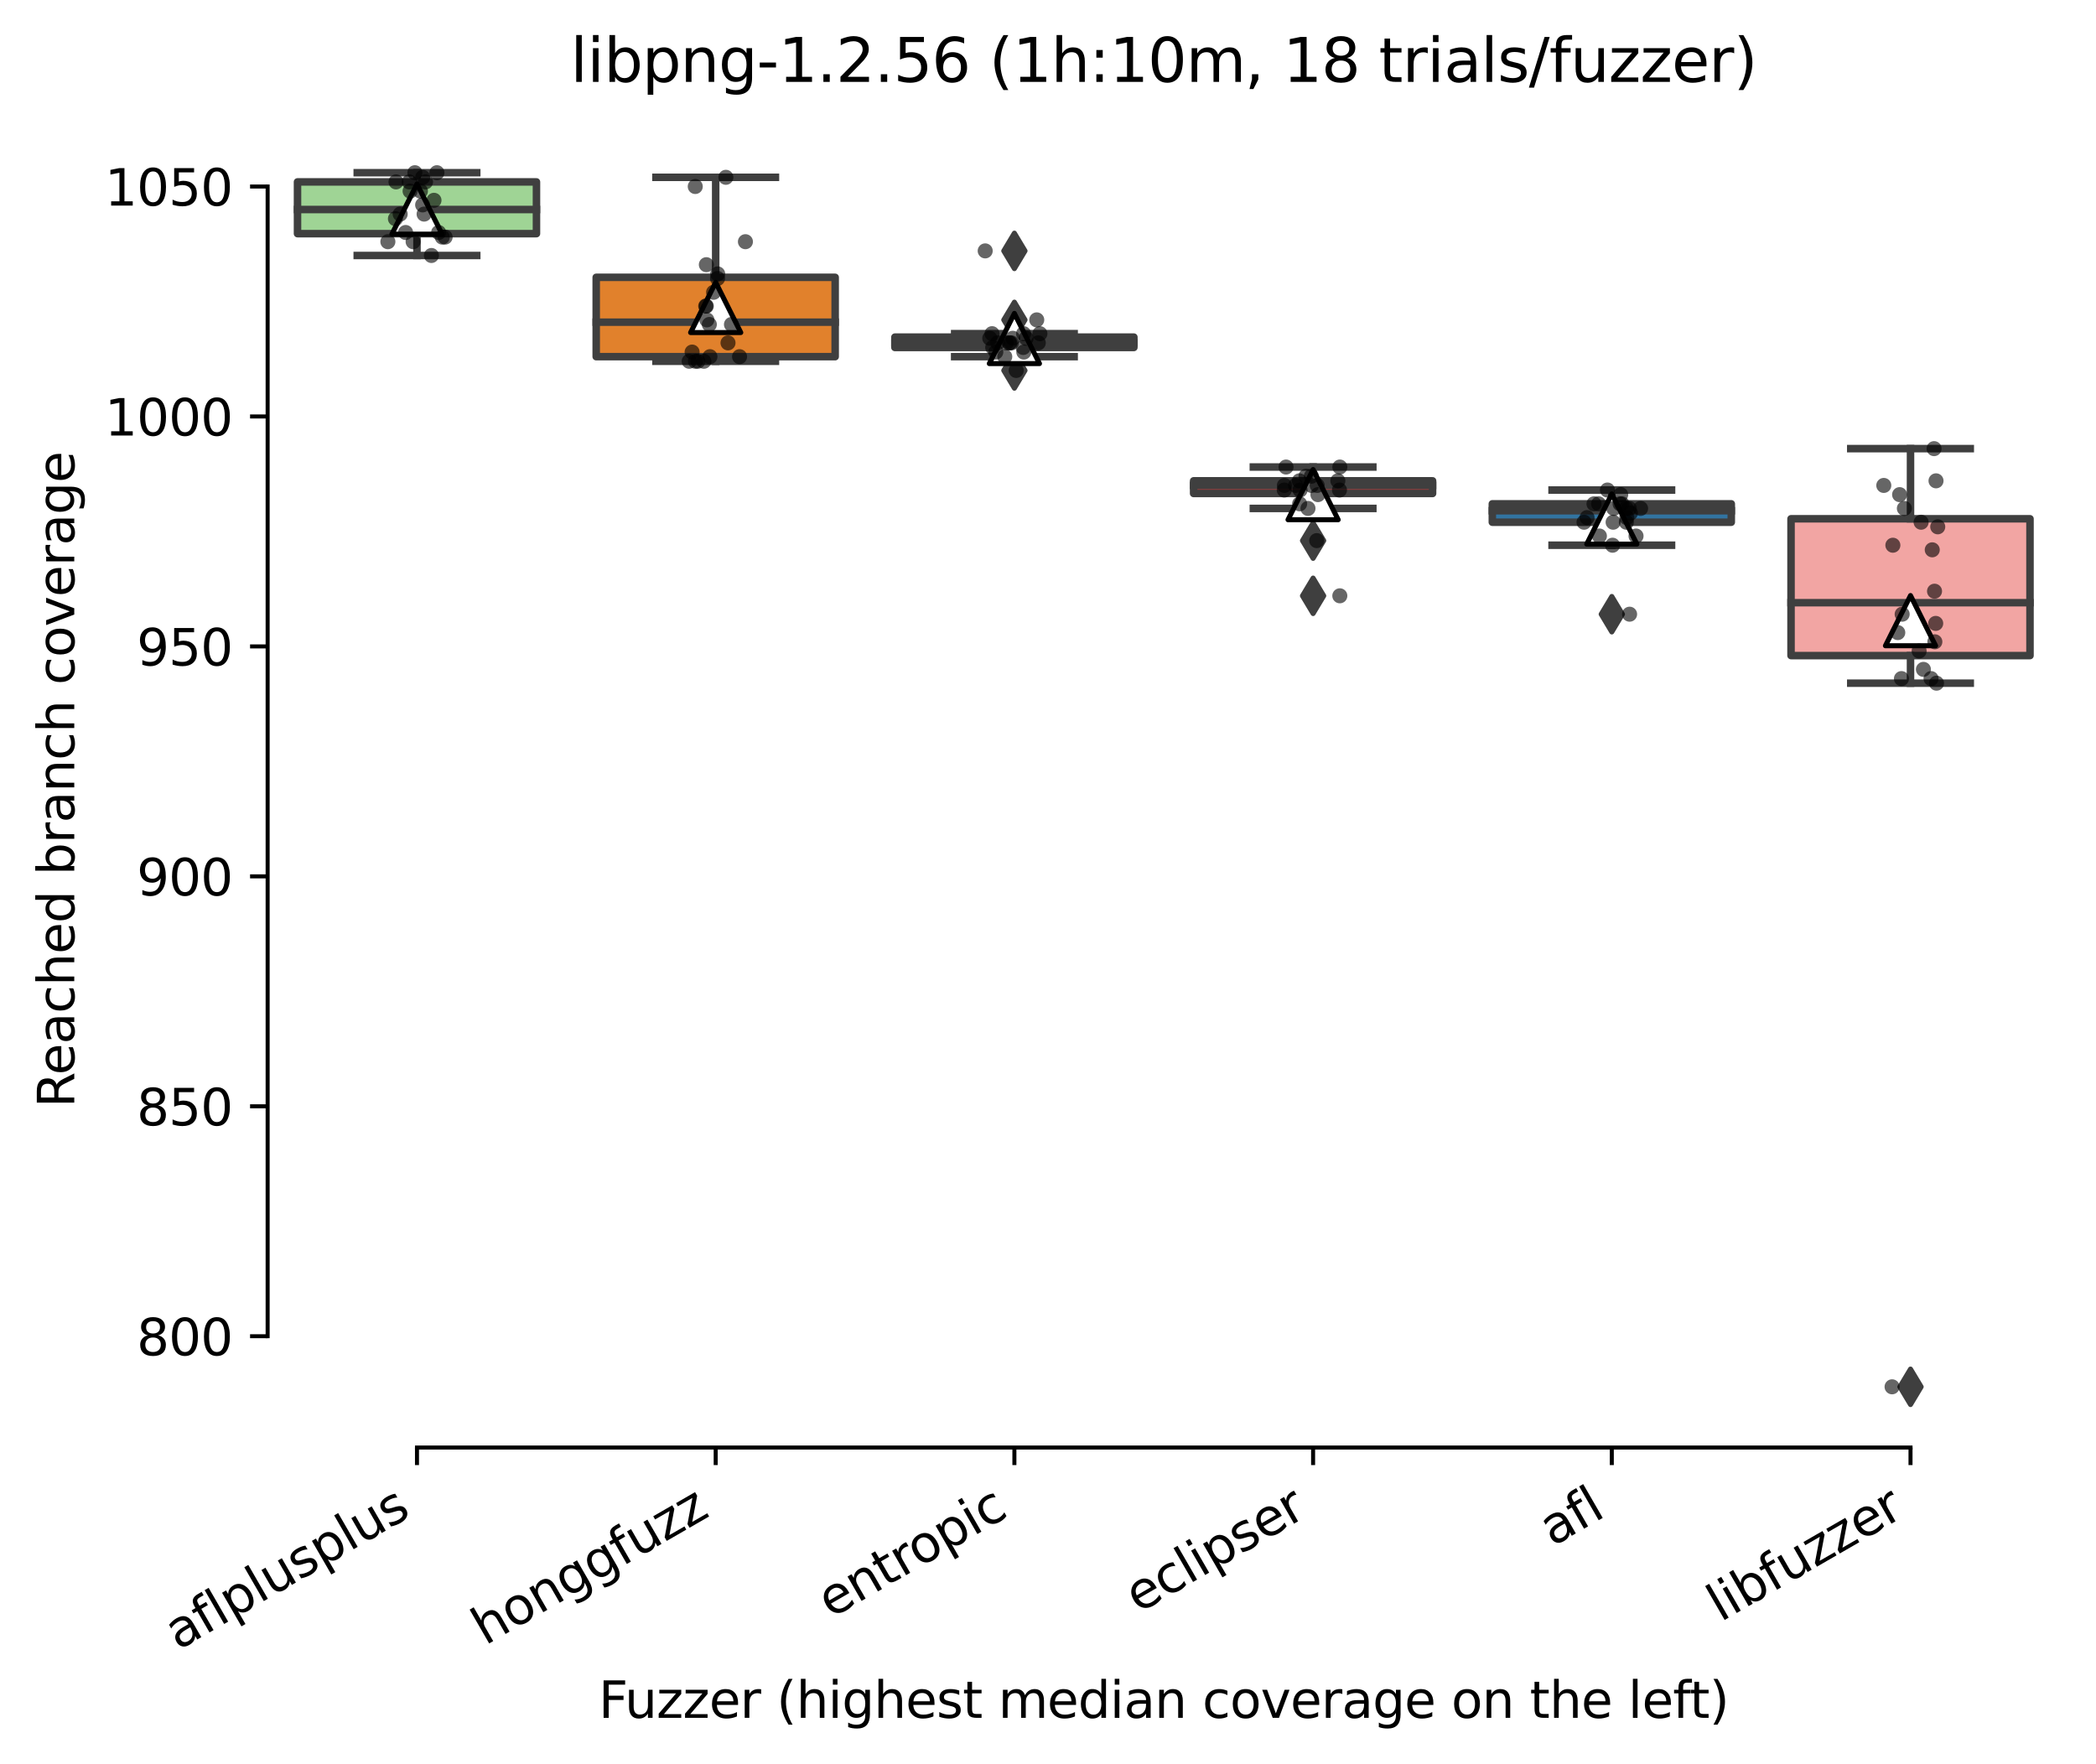 <?xml version="1.0" encoding="utf-8" standalone="no"?>
<!DOCTYPE svg PUBLIC "-//W3C//DTD SVG 1.1//EN"
  "http://www.w3.org/Graphics/SVG/1.1/DTD/svg11.dtd">
<svg height="351.576pt" version="1.1" viewBox="0 0 417.648 351.576" width="417.648pt" xmlns="http://www.w3.org/2000/svg" xmlns:xlink="http://www.w3.org/1999/xlink">
 <defs>
  <style type="text/css">*{stroke-linecap:butt;stroke-linejoin:round;}</style>
 </defs>
 <g id="figure_1">
  <g id="patch_1">
   <path d="M 0 351.576 
L 417.648 351.576 
L 417.648 0 
L 0 0 
z
" style="fill:#ffffff;"/>
  </g>
  <g id="axes_1">
   <g id="patch_2">
    <path d="M 53.328 288.43 
L 410.448 288.43 
L 410.448 22.318 
L 53.328 22.318 
z
" style="fill:#ffffff;"/>
   </g>
   <g id="patch_3">
    <path clip-path="url(#p52965a14fd)" d="M 59.28 46.556 
L 106.896 46.556 
L 106.896 36.247 
L 59.28 36.247 
L 59.28 46.556 
z
" style="fill:#9fd495;stroke:#3f3f3f;stroke-linejoin:miter;stroke-width:1.5;"/>
   </g>
   <g id="patch_4">
    <path clip-path="url(#p52965a14fd)" d="M 118.8 71.069 
L 166.416 71.069 
L 166.416 55.261 
L 118.8 55.261 
L 118.8 71.069 
z
" style="fill:#e1812c;stroke:#3f3f3f;stroke-linejoin:miter;stroke-width:1.5;"/>
   </g>
   <g id="patch_5">
    <path clip-path="url(#p52965a14fd)" d="M 178.32 69.236 
L 225.936 69.236 
L 225.936 67.174 
L 178.32 67.174 
L 178.32 69.236 
z
" style="fill:#c7c7c7;stroke:#3f3f3f;stroke-linejoin:miter;stroke-width:1.5;"/>
   </g>
   <g id="patch_6">
    <path clip-path="url(#p52965a14fd)" d="M 237.84 98.33 
L 285.456 98.33 
L 285.456 95.81 
L 237.84 95.81 
L 237.84 98.33 
z
" style="fill:#c03d3e;stroke:#3f3f3f;stroke-linejoin:miter;stroke-width:1.5;"/>
   </g>
   <g id="patch_7">
    <path clip-path="url(#p52965a14fd)" d="M 297.36 104.058 
L 344.976 104.058 
L 344.976 100.392 
L 297.36 100.392 
L 297.36 104.058 
z
" style="fill:#3274a1;stroke:#3f3f3f;stroke-linejoin:miter;stroke-width:1.5;"/>
   </g>
   <g id="patch_8">
    <path clip-path="url(#p52965a14fd)" d="M 356.88 130.632 
L 404.496 130.632 
L 404.496 103.37 
L 356.88 103.37 
L 356.88 130.632 
z
" style="fill:#f2a5a3;stroke:#3f3f3f;stroke-linejoin:miter;stroke-width:1.5;"/>
   </g>
   <g id="matplotlib.axis_1">
    <g id="xtick_1">
     <g id="line2d_1">
      <defs>
       <path d="M 0 0 
L 0 3.5 
" id="m1269972738" style="stroke:#000000;stroke-width:0.8;"/>
      </defs>
      <g>
       <use style="stroke:#000000;stroke-width:0.8;" x="83.088" xlink:href="#m1269972738" y="288.43"/>
      </g>
     </g>
     <g id="text_1">
      <!-- aflplusplus -->
      <g transform="translate(35.479 328.897)rotate(-30)scale(0.1 -0.1)">
       <defs>
        <path d="M 2194 1759 
Q 1497 1759 1228 1600 
Q 959 1441 959 1056 
Q 959 750 1161 570 
Q 1363 391 1709 391 
Q 2188 391 2477 730 
Q 2766 1069 2766 1631 
L 2766 1759 
L 2194 1759 
z
M 3341 1997 
L 3341 0 
L 2766 0 
L 2766 531 
Q 2569 213 2275 61 
Q 1981 -91 1556 -91 
Q 1019 -91 701 211 
Q 384 513 384 1019 
Q 384 1609 779 1909 
Q 1175 2209 1959 2209 
L 2766 2209 
L 2766 2266 
Q 2766 2663 2505 2880 
Q 2244 3097 1772 3097 
Q 1472 3097 1187 3025 
Q 903 2953 641 2809 
L 641 3341 
Q 956 3463 1253 3523 
Q 1550 3584 1831 3584 
Q 2591 3584 2966 3190 
Q 3341 2797 3341 1997 
z
" id="DejaVuSans-61" transform="scale(0.016)"/>
        <path d="M 2375 4863 
L 2375 4384 
L 1825 4384 
Q 1516 4384 1395 4259 
Q 1275 4134 1275 3809 
L 1275 3500 
L 2222 3500 
L 2222 3053 
L 1275 3053 
L 1275 0 
L 697 0 
L 697 3053 
L 147 3053 
L 147 3500 
L 697 3500 
L 697 3744 
Q 697 4328 969 4595 
Q 1241 4863 1831 4863 
L 2375 4863 
z
" id="DejaVuSans-66" transform="scale(0.016)"/>
        <path d="M 603 4863 
L 1178 4863 
L 1178 0 
L 603 0 
L 603 4863 
z
" id="DejaVuSans-6c" transform="scale(0.016)"/>
        <path d="M 1159 525 
L 1159 -1331 
L 581 -1331 
L 581 3500 
L 1159 3500 
L 1159 2969 
Q 1341 3281 1617 3432 
Q 1894 3584 2278 3584 
Q 2916 3584 3314 3078 
Q 3713 2572 3713 1747 
Q 3713 922 3314 415 
Q 2916 -91 2278 -91 
Q 1894 -91 1617 61 
Q 1341 213 1159 525 
z
M 3116 1747 
Q 3116 2381 2855 2742 
Q 2594 3103 2138 3103 
Q 1681 3103 1420 2742 
Q 1159 2381 1159 1747 
Q 1159 1113 1420 752 
Q 1681 391 2138 391 
Q 2594 391 2855 752 
Q 3116 1113 3116 1747 
z
" id="DejaVuSans-70" transform="scale(0.016)"/>
        <path d="M 544 1381 
L 544 3500 
L 1119 3500 
L 1119 1403 
Q 1119 906 1312 657 
Q 1506 409 1894 409 
Q 2359 409 2629 706 
Q 2900 1003 2900 1516 
L 2900 3500 
L 3475 3500 
L 3475 0 
L 2900 0 
L 2900 538 
Q 2691 219 2414 64 
Q 2138 -91 1772 -91 
Q 1169 -91 856 284 
Q 544 659 544 1381 
z
M 1991 3584 
L 1991 3584 
z
" id="DejaVuSans-75" transform="scale(0.016)"/>
        <path d="M 2834 3397 
L 2834 2853 
Q 2591 2978 2328 3040 
Q 2066 3103 1784 3103 
Q 1356 3103 1142 2972 
Q 928 2841 928 2578 
Q 928 2378 1081 2264 
Q 1234 2150 1697 2047 
L 1894 2003 
Q 2506 1872 2764 1633 
Q 3022 1394 3022 966 
Q 3022 478 2636 193 
Q 2250 -91 1575 -91 
Q 1294 -91 989 -36 
Q 684 19 347 128 
L 347 722 
Q 666 556 975 473 
Q 1284 391 1588 391 
Q 1994 391 2212 530 
Q 2431 669 2431 922 
Q 2431 1156 2273 1281 
Q 2116 1406 1581 1522 
L 1381 1569 
Q 847 1681 609 1914 
Q 372 2147 372 2553 
Q 372 3047 722 3315 
Q 1072 3584 1716 3584 
Q 2034 3584 2315 3537 
Q 2597 3491 2834 3397 
z
" id="DejaVuSans-73" transform="scale(0.016)"/>
       </defs>
       <use xlink:href="#DejaVuSans-61"/>
       <use x="61.279" xlink:href="#DejaVuSans-66"/>
       <use x="96.484" xlink:href="#DejaVuSans-6c"/>
       <use x="124.268" xlink:href="#DejaVuSans-70"/>
       <use x="187.744" xlink:href="#DejaVuSans-6c"/>
       <use x="215.527" xlink:href="#DejaVuSans-75"/>
       <use x="278.906" xlink:href="#DejaVuSans-73"/>
       <use x="331.006" xlink:href="#DejaVuSans-70"/>
       <use x="394.482" xlink:href="#DejaVuSans-6c"/>
       <use x="422.266" xlink:href="#DejaVuSans-75"/>
       <use x="485.645" xlink:href="#DejaVuSans-73"/>
      </g>
     </g>
    </g>
    <g id="xtick_2">
     <g id="line2d_2">
      <g>
       <use style="stroke:#000000;stroke-width:0.8;" x="142.608" xlink:href="#m1269972738" y="288.43"/>
      </g>
     </g>
     <g id="text_2">
      <!-- honggfuzz -->
      <g transform="translate(96.669 327.933)rotate(-30)scale(0.1 -0.1)">
       <defs>
        <path d="M 3513 2113 
L 3513 0 
L 2938 0 
L 2938 2094 
Q 2938 2591 2744 2837 
Q 2550 3084 2163 3084 
Q 1697 3084 1428 2787 
Q 1159 2491 1159 1978 
L 1159 0 
L 581 0 
L 581 4863 
L 1159 4863 
L 1159 2956 
Q 1366 3272 1645 3428 
Q 1925 3584 2291 3584 
Q 2894 3584 3203 3211 
Q 3513 2838 3513 2113 
z
" id="DejaVuSans-68" transform="scale(0.016)"/>
        <path d="M 1959 3097 
Q 1497 3097 1228 2736 
Q 959 2375 959 1747 
Q 959 1119 1226 758 
Q 1494 397 1959 397 
Q 2419 397 2687 759 
Q 2956 1122 2956 1747 
Q 2956 2369 2687 2733 
Q 2419 3097 1959 3097 
z
M 1959 3584 
Q 2709 3584 3137 3096 
Q 3566 2609 3566 1747 
Q 3566 888 3137 398 
Q 2709 -91 1959 -91 
Q 1206 -91 779 398 
Q 353 888 353 1747 
Q 353 2609 779 3096 
Q 1206 3584 1959 3584 
z
" id="DejaVuSans-6f" transform="scale(0.016)"/>
        <path d="M 3513 2113 
L 3513 0 
L 2938 0 
L 2938 2094 
Q 2938 2591 2744 2837 
Q 2550 3084 2163 3084 
Q 1697 3084 1428 2787 
Q 1159 2491 1159 1978 
L 1159 0 
L 581 0 
L 581 3500 
L 1159 3500 
L 1159 2956 
Q 1366 3272 1645 3428 
Q 1925 3584 2291 3584 
Q 2894 3584 3203 3211 
Q 3513 2838 3513 2113 
z
" id="DejaVuSans-6e" transform="scale(0.016)"/>
        <path d="M 2906 1791 
Q 2906 2416 2648 2759 
Q 2391 3103 1925 3103 
Q 1463 3103 1205 2759 
Q 947 2416 947 1791 
Q 947 1169 1205 825 
Q 1463 481 1925 481 
Q 2391 481 2648 825 
Q 2906 1169 2906 1791 
z
M 3481 434 
Q 3481 -459 3084 -895 
Q 2688 -1331 1869 -1331 
Q 1566 -1331 1297 -1286 
Q 1028 -1241 775 -1147 
L 775 -588 
Q 1028 -725 1275 -790 
Q 1522 -856 1778 -856 
Q 2344 -856 2625 -561 
Q 2906 -266 2906 331 
L 2906 616 
Q 2728 306 2450 153 
Q 2172 0 1784 0 
Q 1141 0 747 490 
Q 353 981 353 1791 
Q 353 2603 747 3093 
Q 1141 3584 1784 3584 
Q 2172 3584 2450 3431 
Q 2728 3278 2906 2969 
L 2906 3500 
L 3481 3500 
L 3481 434 
z
" id="DejaVuSans-67" transform="scale(0.016)"/>
        <path d="M 353 3500 
L 3084 3500 
L 3084 2975 
L 922 459 
L 3084 459 
L 3084 0 
L 275 0 
L 275 525 
L 2438 3041 
L 353 3041 
L 353 3500 
z
" id="DejaVuSans-7a" transform="scale(0.016)"/>
       </defs>
       <use xlink:href="#DejaVuSans-68"/>
       <use x="63.379" xlink:href="#DejaVuSans-6f"/>
       <use x="124.561" xlink:href="#DejaVuSans-6e"/>
       <use x="187.939" xlink:href="#DejaVuSans-67"/>
       <use x="251.416" xlink:href="#DejaVuSans-67"/>
       <use x="314.893" xlink:href="#DejaVuSans-66"/>
       <use x="350.098" xlink:href="#DejaVuSans-75"/>
       <use x="413.477" xlink:href="#DejaVuSans-7a"/>
       <use x="465.967" xlink:href="#DejaVuSans-7a"/>
      </g>
     </g>
    </g>
    <g id="xtick_3">
     <g id="line2d_3">
      <g>
       <use style="stroke:#000000;stroke-width:0.8;" x="202.128" xlink:href="#m1269972738" y="288.43"/>
      </g>
     </g>
     <g id="text_3">
      <!-- entropic -->
      <g transform="translate(165.546 322.531)rotate(-30)scale(0.1 -0.1)">
       <defs>
        <path d="M 3597 1894 
L 3597 1613 
L 953 1613 
Q 991 1019 1311 708 
Q 1631 397 2203 397 
Q 2534 397 2845 478 
Q 3156 559 3463 722 
L 3463 178 
Q 3153 47 2828 -22 
Q 2503 -91 2169 -91 
Q 1331 -91 842 396 
Q 353 884 353 1716 
Q 353 2575 817 3079 
Q 1281 3584 2069 3584 
Q 2775 3584 3186 3129 
Q 3597 2675 3597 1894 
z
M 3022 2063 
Q 3016 2534 2758 2815 
Q 2500 3097 2075 3097 
Q 1594 3097 1305 2825 
Q 1016 2553 972 2059 
L 3022 2063 
z
" id="DejaVuSans-65" transform="scale(0.016)"/>
        <path d="M 1172 4494 
L 1172 3500 
L 2356 3500 
L 2356 3053 
L 1172 3053 
L 1172 1153 
Q 1172 725 1289 603 
Q 1406 481 1766 481 
L 2356 481 
L 2356 0 
L 1766 0 
Q 1100 0 847 248 
Q 594 497 594 1153 
L 594 3053 
L 172 3053 
L 172 3500 
L 594 3500 
L 594 4494 
L 1172 4494 
z
" id="DejaVuSans-74" transform="scale(0.016)"/>
        <path d="M 2631 2963 
Q 2534 3019 2420 3045 
Q 2306 3072 2169 3072 
Q 1681 3072 1420 2755 
Q 1159 2438 1159 1844 
L 1159 0 
L 581 0 
L 581 3500 
L 1159 3500 
L 1159 2956 
Q 1341 3275 1631 3429 
Q 1922 3584 2338 3584 
Q 2397 3584 2469 3576 
Q 2541 3569 2628 3553 
L 2631 2963 
z
" id="DejaVuSans-72" transform="scale(0.016)"/>
        <path d="M 603 3500 
L 1178 3500 
L 1178 0 
L 603 0 
L 603 3500 
z
M 603 4863 
L 1178 4863 
L 1178 4134 
L 603 4134 
L 603 4863 
z
" id="DejaVuSans-69" transform="scale(0.016)"/>
        <path d="M 3122 3366 
L 3122 2828 
Q 2878 2963 2633 3030 
Q 2388 3097 2138 3097 
Q 1578 3097 1268 2742 
Q 959 2388 959 1747 
Q 959 1106 1268 751 
Q 1578 397 2138 397 
Q 2388 397 2633 464 
Q 2878 531 3122 666 
L 3122 134 
Q 2881 22 2623 -34 
Q 2366 -91 2075 -91 
Q 1284 -91 818 406 
Q 353 903 353 1747 
Q 353 2603 823 3093 
Q 1294 3584 2113 3584 
Q 2378 3584 2631 3529 
Q 2884 3475 3122 3366 
z
" id="DejaVuSans-63" transform="scale(0.016)"/>
       </defs>
       <use xlink:href="#DejaVuSans-65"/>
       <use x="61.523" xlink:href="#DejaVuSans-6e"/>
       <use x="124.902" xlink:href="#DejaVuSans-74"/>
       <use x="164.111" xlink:href="#DejaVuSans-72"/>
       <use x="202.975" xlink:href="#DejaVuSans-6f"/>
       <use x="264.156" xlink:href="#DejaVuSans-70"/>
       <use x="327.633" xlink:href="#DejaVuSans-69"/>
       <use x="355.416" xlink:href="#DejaVuSans-63"/>
      </g>
     </g>
    </g>
    <g id="xtick_4">
     <g id="line2d_4">
      <g>
       <use style="stroke:#000000;stroke-width:0.8;" x="261.648" xlink:href="#m1269972738" y="288.43"/>
      </g>
     </g>
     <g id="text_4">
      <!-- eclipser -->
      <g transform="translate(226.808 321.525)rotate(-30)scale(0.1 -0.1)">
       <use xlink:href="#DejaVuSans-65"/>
       <use x="61.523" xlink:href="#DejaVuSans-63"/>
       <use x="116.504" xlink:href="#DejaVuSans-6c"/>
       <use x="144.287" xlink:href="#DejaVuSans-69"/>
       <use x="172.07" xlink:href="#DejaVuSans-70"/>
       <use x="235.547" xlink:href="#DejaVuSans-73"/>
       <use x="287.646" xlink:href="#DejaVuSans-65"/>
       <use x="349.17" xlink:href="#DejaVuSans-72"/>
      </g>
     </g>
    </g>
    <g id="xtick_5">
     <g id="line2d_5">
      <g>
       <use style="stroke:#000000;stroke-width:0.8;" x="321.168" xlink:href="#m1269972738" y="288.43"/>
      </g>
     </g>
     <g id="text_5">
      <!-- afl -->
      <g transform="translate(309.367 308.224)rotate(-30)scale(0.1 -0.1)">
       <use xlink:href="#DejaVuSans-61"/>
       <use x="61.279" xlink:href="#DejaVuSans-66"/>
       <use x="96.484" xlink:href="#DejaVuSans-6c"/>
      </g>
     </g>
    </g>
    <g id="xtick_6">
     <g id="line2d_6">
      <g>
       <use style="stroke:#000000;stroke-width:0.8;" x="380.688" xlink:href="#m1269972738" y="288.43"/>
      </g>
     </g>
     <g id="text_6">
      <!-- libfuzzer -->
      <g transform="translate(342.822 323.272)rotate(-30)scale(0.1 -0.1)">
       <defs>
        <path d="M 3116 1747 
Q 3116 2381 2855 2742 
Q 2594 3103 2138 3103 
Q 1681 3103 1420 2742 
Q 1159 2381 1159 1747 
Q 1159 1113 1420 752 
Q 1681 391 2138 391 
Q 2594 391 2855 752 
Q 3116 1113 3116 1747 
z
M 1159 2969 
Q 1341 3281 1617 3432 
Q 1894 3584 2278 3584 
Q 2916 3584 3314 3078 
Q 3713 2572 3713 1747 
Q 3713 922 3314 415 
Q 2916 -91 2278 -91 
Q 1894 -91 1617 61 
Q 1341 213 1159 525 
L 1159 0 
L 581 0 
L 581 4863 
L 1159 4863 
L 1159 2969 
z
" id="DejaVuSans-62" transform="scale(0.016)"/>
       </defs>
       <use xlink:href="#DejaVuSans-6c"/>
       <use x="27.783" xlink:href="#DejaVuSans-69"/>
       <use x="55.566" xlink:href="#DejaVuSans-62"/>
       <use x="119.043" xlink:href="#DejaVuSans-66"/>
       <use x="154.248" xlink:href="#DejaVuSans-75"/>
       <use x="217.627" xlink:href="#DejaVuSans-7a"/>
       <use x="270.117" xlink:href="#DejaVuSans-7a"/>
       <use x="322.607" xlink:href="#DejaVuSans-65"/>
       <use x="384.131" xlink:href="#DejaVuSans-72"/>
      </g>
     </g>
    </g>
    <g id="text_7">
     <!-- Fuzzer (highest median coverage on the left) -->
     <g transform="translate(119.27 342.297)scale(0.1 -0.1)">
      <defs>
       <path d="M 628 4666 
L 3309 4666 
L 3309 4134 
L 1259 4134 
L 1259 2759 
L 3109 2759 
L 3109 2228 
L 1259 2228 
L 1259 0 
L 628 0 
L 628 4666 
z
" id="DejaVuSans-46" transform="scale(0.016)"/>
       <path id="DejaVuSans-20" transform="scale(0.016)"/>
       <path d="M 1984 4856 
Q 1566 4138 1362 3434 
Q 1159 2731 1159 2009 
Q 1159 1288 1364 580 
Q 1569 -128 1984 -844 
L 1484 -844 
Q 1016 -109 783 600 
Q 550 1309 550 2009 
Q 550 2706 781 3412 
Q 1013 4119 1484 4856 
L 1984 4856 
z
" id="DejaVuSans-28" transform="scale(0.016)"/>
       <path d="M 3328 2828 
Q 3544 3216 3844 3400 
Q 4144 3584 4550 3584 
Q 5097 3584 5394 3201 
Q 5691 2819 5691 2113 
L 5691 0 
L 5113 0 
L 5113 2094 
Q 5113 2597 4934 2840 
Q 4756 3084 4391 3084 
Q 3944 3084 3684 2787 
Q 3425 2491 3425 1978 
L 3425 0 
L 2847 0 
L 2847 2094 
Q 2847 2600 2669 2842 
Q 2491 3084 2119 3084 
Q 1678 3084 1418 2786 
Q 1159 2488 1159 1978 
L 1159 0 
L 581 0 
L 581 3500 
L 1159 3500 
L 1159 2956 
Q 1356 3278 1631 3431 
Q 1906 3584 2284 3584 
Q 2666 3584 2933 3390 
Q 3200 3197 3328 2828 
z
" id="DejaVuSans-6d" transform="scale(0.016)"/>
       <path d="M 2906 2969 
L 2906 4863 
L 3481 4863 
L 3481 0 
L 2906 0 
L 2906 525 
Q 2725 213 2448 61 
Q 2172 -91 1784 -91 
Q 1150 -91 751 415 
Q 353 922 353 1747 
Q 353 2572 751 3078 
Q 1150 3584 1784 3584 
Q 2172 3584 2448 3432 
Q 2725 3281 2906 2969 
z
M 947 1747 
Q 947 1113 1208 752 
Q 1469 391 1925 391 
Q 2381 391 2643 752 
Q 2906 1113 2906 1747 
Q 2906 2381 2643 2742 
Q 2381 3103 1925 3103 
Q 1469 3103 1208 2742 
Q 947 2381 947 1747 
z
" id="DejaVuSans-64" transform="scale(0.016)"/>
       <path d="M 191 3500 
L 800 3500 
L 1894 563 
L 2988 3500 
L 3597 3500 
L 2284 0 
L 1503 0 
L 191 3500 
z
" id="DejaVuSans-76" transform="scale(0.016)"/>
       <path d="M 513 4856 
L 1013 4856 
Q 1481 4119 1714 3412 
Q 1947 2706 1947 2009 
Q 1947 1309 1714 600 
Q 1481 -109 1013 -844 
L 513 -844 
Q 928 -128 1133 580 
Q 1338 1288 1338 2009 
Q 1338 2731 1133 3434 
Q 928 4138 513 4856 
z
" id="DejaVuSans-29" transform="scale(0.016)"/>
      </defs>
      <use xlink:href="#DejaVuSans-46"/>
      <use x="52.02" xlink:href="#DejaVuSans-75"/>
      <use x="115.398" xlink:href="#DejaVuSans-7a"/>
      <use x="167.889" xlink:href="#DejaVuSans-7a"/>
      <use x="220.379" xlink:href="#DejaVuSans-65"/>
      <use x="281.902" xlink:href="#DejaVuSans-72"/>
      <use x="323.016" xlink:href="#DejaVuSans-20"/>
      <use x="354.803" xlink:href="#DejaVuSans-28"/>
      <use x="393.816" xlink:href="#DejaVuSans-68"/>
      <use x="457.195" xlink:href="#DejaVuSans-69"/>
      <use x="484.979" xlink:href="#DejaVuSans-67"/>
      <use x="548.455" xlink:href="#DejaVuSans-68"/>
      <use x="611.834" xlink:href="#DejaVuSans-65"/>
      <use x="673.357" xlink:href="#DejaVuSans-73"/>
      <use x="725.457" xlink:href="#DejaVuSans-74"/>
      <use x="764.666" xlink:href="#DejaVuSans-20"/>
      <use x="796.453" xlink:href="#DejaVuSans-6d"/>
      <use x="893.865" xlink:href="#DejaVuSans-65"/>
      <use x="955.389" xlink:href="#DejaVuSans-64"/>
      <use x="1018.865" xlink:href="#DejaVuSans-69"/>
      <use x="1046.648" xlink:href="#DejaVuSans-61"/>
      <use x="1107.928" xlink:href="#DejaVuSans-6e"/>
      <use x="1171.307" xlink:href="#DejaVuSans-20"/>
      <use x="1203.094" xlink:href="#DejaVuSans-63"/>
      <use x="1258.074" xlink:href="#DejaVuSans-6f"/>
      <use x="1319.256" xlink:href="#DejaVuSans-76"/>
      <use x="1378.436" xlink:href="#DejaVuSans-65"/>
      <use x="1439.959" xlink:href="#DejaVuSans-72"/>
      <use x="1481.072" xlink:href="#DejaVuSans-61"/>
      <use x="1542.352" xlink:href="#DejaVuSans-67"/>
      <use x="1605.828" xlink:href="#DejaVuSans-65"/>
      <use x="1667.352" xlink:href="#DejaVuSans-20"/>
      <use x="1699.139" xlink:href="#DejaVuSans-6f"/>
      <use x="1760.32" xlink:href="#DejaVuSans-6e"/>
      <use x="1823.699" xlink:href="#DejaVuSans-20"/>
      <use x="1855.486" xlink:href="#DejaVuSans-74"/>
      <use x="1894.695" xlink:href="#DejaVuSans-68"/>
      <use x="1958.074" xlink:href="#DejaVuSans-65"/>
      <use x="2019.598" xlink:href="#DejaVuSans-20"/>
      <use x="2051.385" xlink:href="#DejaVuSans-6c"/>
      <use x="2079.168" xlink:href="#DejaVuSans-65"/>
      <use x="2140.691" xlink:href="#DejaVuSans-66"/>
      <use x="2174.146" xlink:href="#DejaVuSans-74"/>
      <use x="2213.355" xlink:href="#DejaVuSans-29"/>
     </g>
    </g>
   </g>
   <g id="matplotlib.axis_2">
    <g id="ytick_1">
     <g id="line2d_7">
      <defs>
       <path d="M 0 0 
L -3.5 0 
" id="me65f9b2e88" style="stroke:#000000;stroke-width:0.8;"/>
      </defs>
      <g>
       <use style="stroke:#000000;stroke-width:0.8;" x="53.328" xlink:href="#me65f9b2e88" y="266.254"/>
      </g>
     </g>
     <g id="text_8">
      <!-- 800 -->
      <g transform="translate(27.241 270.053)scale(0.1 -0.1)">
       <defs>
        <path d="M 2034 2216 
Q 1584 2216 1326 1975 
Q 1069 1734 1069 1313 
Q 1069 891 1326 650 
Q 1584 409 2034 409 
Q 2484 409 2743 651 
Q 3003 894 3003 1313 
Q 3003 1734 2745 1975 
Q 2488 2216 2034 2216 
z
M 1403 2484 
Q 997 2584 770 2862 
Q 544 3141 544 3541 
Q 544 4100 942 4425 
Q 1341 4750 2034 4750 
Q 2731 4750 3128 4425 
Q 3525 4100 3525 3541 
Q 3525 3141 3298 2862 
Q 3072 2584 2669 2484 
Q 3125 2378 3379 2068 
Q 3634 1759 3634 1313 
Q 3634 634 3220 271 
Q 2806 -91 2034 -91 
Q 1263 -91 848 271 
Q 434 634 434 1313 
Q 434 1759 690 2068 
Q 947 2378 1403 2484 
z
M 1172 3481 
Q 1172 3119 1398 2916 
Q 1625 2713 2034 2713 
Q 2441 2713 2670 2916 
Q 2900 3119 2900 3481 
Q 2900 3844 2670 4047 
Q 2441 4250 2034 4250 
Q 1625 4250 1398 4047 
Q 1172 3844 1172 3481 
z
" id="DejaVuSans-38" transform="scale(0.016)"/>
        <path d="M 2034 4250 
Q 1547 4250 1301 3770 
Q 1056 3291 1056 2328 
Q 1056 1369 1301 889 
Q 1547 409 2034 409 
Q 2525 409 2770 889 
Q 3016 1369 3016 2328 
Q 3016 3291 2770 3770 
Q 2525 4250 2034 4250 
z
M 2034 4750 
Q 2819 4750 3233 4129 
Q 3647 3509 3647 2328 
Q 3647 1150 3233 529 
Q 2819 -91 2034 -91 
Q 1250 -91 836 529 
Q 422 1150 422 2328 
Q 422 3509 836 4129 
Q 1250 4750 2034 4750 
z
" id="DejaVuSans-30" transform="scale(0.016)"/>
       </defs>
       <use xlink:href="#DejaVuSans-38"/>
       <use x="63.623" xlink:href="#DejaVuSans-30"/>
       <use x="127.246" xlink:href="#DejaVuSans-30"/>
      </g>
     </g>
    </g>
    <g id="ytick_2">
     <g id="line2d_8">
      <g>
       <use style="stroke:#000000;stroke-width:0.8;" x="53.328" xlink:href="#me65f9b2e88" y="220.436"/>
      </g>
     </g>
     <g id="text_9">
      <!-- 850 -->
      <g transform="translate(27.241 224.235)scale(0.1 -0.1)">
       <defs>
        <path d="M 691 4666 
L 3169 4666 
L 3169 4134 
L 1269 4134 
L 1269 2991 
Q 1406 3038 1543 3061 
Q 1681 3084 1819 3084 
Q 2600 3084 3056 2656 
Q 3513 2228 3513 1497 
Q 3513 744 3044 326 
Q 2575 -91 1722 -91 
Q 1428 -91 1123 -41 
Q 819 9 494 109 
L 494 744 
Q 775 591 1075 516 
Q 1375 441 1709 441 
Q 2250 441 2565 725 
Q 2881 1009 2881 1497 
Q 2881 1984 2565 2268 
Q 2250 2553 1709 2553 
Q 1456 2553 1204 2497 
Q 953 2441 691 2322 
L 691 4666 
z
" id="DejaVuSans-35" transform="scale(0.016)"/>
       </defs>
       <use xlink:href="#DejaVuSans-38"/>
       <use x="63.623" xlink:href="#DejaVuSans-35"/>
       <use x="127.246" xlink:href="#DejaVuSans-30"/>
      </g>
     </g>
    </g>
    <g id="ytick_3">
     <g id="line2d_9">
      <g>
       <use style="stroke:#000000;stroke-width:0.8;" x="53.328" xlink:href="#me65f9b2e88" y="174.618"/>
      </g>
     </g>
     <g id="text_10">
      <!-- 900 -->
      <g transform="translate(27.241 178.417)scale(0.1 -0.1)">
       <defs>
        <path d="M 703 97 
L 703 672 
Q 941 559 1184 500 
Q 1428 441 1663 441 
Q 2288 441 2617 861 
Q 2947 1281 2994 2138 
Q 2813 1869 2534 1725 
Q 2256 1581 1919 1581 
Q 1219 1581 811 2004 
Q 403 2428 403 3163 
Q 403 3881 828 4315 
Q 1253 4750 1959 4750 
Q 2769 4750 3195 4129 
Q 3622 3509 3622 2328 
Q 3622 1225 3098 567 
Q 2575 -91 1691 -91 
Q 1453 -91 1209 -44 
Q 966 3 703 97 
z
M 1959 2075 
Q 2384 2075 2632 2365 
Q 2881 2656 2881 3163 
Q 2881 3666 2632 3958 
Q 2384 4250 1959 4250 
Q 1534 4250 1286 3958 
Q 1038 3666 1038 3163 
Q 1038 2656 1286 2365 
Q 1534 2075 1959 2075 
z
" id="DejaVuSans-39" transform="scale(0.016)"/>
       </defs>
       <use xlink:href="#DejaVuSans-39"/>
       <use x="63.623" xlink:href="#DejaVuSans-30"/>
       <use x="127.246" xlink:href="#DejaVuSans-30"/>
      </g>
     </g>
    </g>
    <g id="ytick_4">
     <g id="line2d_10">
      <g>
       <use style="stroke:#000000;stroke-width:0.8;" x="53.328" xlink:href="#me65f9b2e88" y="128.8"/>
      </g>
     </g>
     <g id="text_11">
      <!-- 950 -->
      <g transform="translate(27.241 132.599)scale(0.1 -0.1)">
       <use xlink:href="#DejaVuSans-39"/>
       <use x="63.623" xlink:href="#DejaVuSans-35"/>
       <use x="127.246" xlink:href="#DejaVuSans-30"/>
      </g>
     </g>
    </g>
    <g id="ytick_5">
     <g id="line2d_11">
      <g>
       <use style="stroke:#000000;stroke-width:0.8;" x="53.328" xlink:href="#me65f9b2e88" y="82.981"/>
      </g>
     </g>
     <g id="text_12">
      <!-- 1000 -->
      <g transform="translate(20.878 86.781)scale(0.1 -0.1)">
       <defs>
        <path d="M 794 531 
L 1825 531 
L 1825 4091 
L 703 3866 
L 703 4441 
L 1819 4666 
L 2450 4666 
L 2450 531 
L 3481 531 
L 3481 0 
L 794 0 
L 794 531 
z
" id="DejaVuSans-31" transform="scale(0.016)"/>
       </defs>
       <use xlink:href="#DejaVuSans-31"/>
       <use x="63.623" xlink:href="#DejaVuSans-30"/>
       <use x="127.246" xlink:href="#DejaVuSans-30"/>
       <use x="190.869" xlink:href="#DejaVuSans-30"/>
      </g>
     </g>
    </g>
    <g id="ytick_6">
     <g id="line2d_12">
      <g>
       <use style="stroke:#000000;stroke-width:0.8;" x="53.328" xlink:href="#me65f9b2e88" y="37.163"/>
      </g>
     </g>
     <g id="text_13">
      <!-- 1050 -->
      <g transform="translate(20.878 40.962)scale(0.1 -0.1)">
       <use xlink:href="#DejaVuSans-31"/>
       <use x="63.623" xlink:href="#DejaVuSans-30"/>
       <use x="127.246" xlink:href="#DejaVuSans-35"/>
       <use x="190.869" xlink:href="#DejaVuSans-30"/>
      </g>
     </g>
    </g>
    <g id="text_14">
     <!-- Reached branch coverage -->
     <g transform="translate(14.798 220.706)rotate(-90)scale(0.1 -0.1)">
      <defs>
       <path d="M 2841 2188 
Q 3044 2119 3236 1894 
Q 3428 1669 3622 1275 
L 4263 0 
L 3584 0 
L 2988 1197 
Q 2756 1666 2539 1819 
Q 2322 1972 1947 1972 
L 1259 1972 
L 1259 0 
L 628 0 
L 628 4666 
L 2053 4666 
Q 2853 4666 3247 4331 
Q 3641 3997 3641 3322 
Q 3641 2881 3436 2590 
Q 3231 2300 2841 2188 
z
M 1259 4147 
L 1259 2491 
L 2053 2491 
Q 2509 2491 2742 2702 
Q 2975 2913 2975 3322 
Q 2975 3731 2742 3939 
Q 2509 4147 2053 4147 
L 1259 4147 
z
" id="DejaVuSans-52" transform="scale(0.016)"/>
      </defs>
      <use xlink:href="#DejaVuSans-52"/>
      <use x="64.982" xlink:href="#DejaVuSans-65"/>
      <use x="126.506" xlink:href="#DejaVuSans-61"/>
      <use x="187.785" xlink:href="#DejaVuSans-63"/>
      <use x="242.766" xlink:href="#DejaVuSans-68"/>
      <use x="306.145" xlink:href="#DejaVuSans-65"/>
      <use x="367.668" xlink:href="#DejaVuSans-64"/>
      <use x="431.145" xlink:href="#DejaVuSans-20"/>
      <use x="462.932" xlink:href="#DejaVuSans-62"/>
      <use x="526.408" xlink:href="#DejaVuSans-72"/>
      <use x="567.521" xlink:href="#DejaVuSans-61"/>
      <use x="628.801" xlink:href="#DejaVuSans-6e"/>
      <use x="692.18" xlink:href="#DejaVuSans-63"/>
      <use x="747.16" xlink:href="#DejaVuSans-68"/>
      <use x="810.539" xlink:href="#DejaVuSans-20"/>
      <use x="842.326" xlink:href="#DejaVuSans-63"/>
      <use x="897.307" xlink:href="#DejaVuSans-6f"/>
      <use x="958.488" xlink:href="#DejaVuSans-76"/>
      <use x="1017.668" xlink:href="#DejaVuSans-65"/>
      <use x="1079.191" xlink:href="#DejaVuSans-72"/>
      <use x="1120.305" xlink:href="#DejaVuSans-61"/>
      <use x="1181.584" xlink:href="#DejaVuSans-67"/>
      <use x="1245.061" xlink:href="#DejaVuSans-65"/>
     </g>
    </g>
   </g>
   <g id="line2d_13">
    <path clip-path="url(#p52965a14fd)" d="M 83.088 46.556 
L 83.088 50.909 
" style="fill:none;stroke:#3f3f3f;stroke-linecap:square;stroke-width:1.5;"/>
   </g>
   <g id="line2d_14">
    <path clip-path="url(#p52965a14fd)" d="M 83.088 36.247 
L 83.088 34.414 
" style="fill:none;stroke:#3f3f3f;stroke-linecap:square;stroke-width:1.5;"/>
   </g>
   <g id="line2d_15">
    <path clip-path="url(#p52965a14fd)" d="M 71.184 50.909 
L 94.992 50.909 
" style="fill:none;stroke:#3f3f3f;stroke-linecap:square;stroke-width:1.5;"/>
   </g>
   <g id="line2d_16">
    <path clip-path="url(#p52965a14fd)" d="M 71.184 34.414 
L 94.992 34.414 
" style="fill:none;stroke:#3f3f3f;stroke-linecap:square;stroke-width:1.5;"/>
   </g>
   <g id="line2d_17"/>
   <g id="line2d_18">
    <path clip-path="url(#p52965a14fd)" d="M 142.608 71.069 
L 142.608 71.985 
" style="fill:none;stroke:#3f3f3f;stroke-linecap:square;stroke-width:1.5;"/>
   </g>
   <g id="line2d_19">
    <path clip-path="url(#p52965a14fd)" d="M 142.608 55.261 
L 142.608 35.33 
" style="fill:none;stroke:#3f3f3f;stroke-linecap:square;stroke-width:1.5;"/>
   </g>
   <g id="line2d_20">
    <path clip-path="url(#p52965a14fd)" d="M 130.704 71.985 
L 154.512 71.985 
" style="fill:none;stroke:#3f3f3f;stroke-linecap:square;stroke-width:1.5;"/>
   </g>
   <g id="line2d_21">
    <path clip-path="url(#p52965a14fd)" d="M 130.704 35.33 
L 154.512 35.33 
" style="fill:none;stroke:#3f3f3f;stroke-linecap:square;stroke-width:1.5;"/>
   </g>
   <g id="line2d_22"/>
   <g id="line2d_23">
    <path clip-path="url(#p52965a14fd)" d="M 202.128 69.236 
L 202.128 71.069 
" style="fill:none;stroke:#3f3f3f;stroke-linecap:square;stroke-width:1.5;"/>
   </g>
   <g id="line2d_24">
    <path clip-path="url(#p52965a14fd)" d="M 202.128 67.174 
L 202.128 66.487 
" style="fill:none;stroke:#3f3f3f;stroke-linecap:square;stroke-width:1.5;"/>
   </g>
   <g id="line2d_25">
    <path clip-path="url(#p52965a14fd)" d="M 190.224 71.069 
L 214.032 71.069 
" style="fill:none;stroke:#3f3f3f;stroke-linecap:square;stroke-width:1.5;"/>
   </g>
   <g id="line2d_26">
    <path clip-path="url(#p52965a14fd)" d="M 190.224 66.487 
L 214.032 66.487 
" style="fill:none;stroke:#3f3f3f;stroke-linecap:square;stroke-width:1.5;"/>
   </g>
   <g id="line2d_27">
    <defs>
     <path d="M -0 3.536 
L 2.121 0 
L -0 -3.536 
L -2.121 -0 
z
" id="m41dac6cb0a" style="stroke:#3f3f3f;stroke-linejoin:miter;"/>
    </defs>
    <g clip-path="url(#p52965a14fd)">
     <use style="fill:#3f3f3f;stroke:#3f3f3f;stroke-linejoin:miter;" x="202.128" xlink:href="#m41dac6cb0a" y="73.818"/>
     <use style="fill:#3f3f3f;stroke:#3f3f3f;stroke-linejoin:miter;" x="202.128" xlink:href="#m41dac6cb0a" y="63.738"/>
     <use style="fill:#3f3f3f;stroke:#3f3f3f;stroke-linejoin:miter;" x="202.128" xlink:href="#m41dac6cb0a" y="49.992"/>
    </g>
   </g>
   <g id="line2d_28">
    <path clip-path="url(#p52965a14fd)" d="M 261.648 98.33 
L 261.648 101.309 
" style="fill:none;stroke:#3f3f3f;stroke-linecap:square;stroke-width:1.5;"/>
   </g>
   <g id="line2d_29">
    <path clip-path="url(#p52965a14fd)" d="M 261.648 95.81 
L 261.648 93.061 
" style="fill:none;stroke:#3f3f3f;stroke-linecap:square;stroke-width:1.5;"/>
   </g>
   <g id="line2d_30">
    <path clip-path="url(#p52965a14fd)" d="M 249.744 101.309 
L 273.552 101.309 
" style="fill:none;stroke:#3f3f3f;stroke-linecap:square;stroke-width:1.5;"/>
   </g>
   <g id="line2d_31">
    <path clip-path="url(#p52965a14fd)" d="M 249.744 93.061 
L 273.552 93.061 
" style="fill:none;stroke:#3f3f3f;stroke-linecap:square;stroke-width:1.5;"/>
   </g>
   <g id="line2d_32">
    <g clip-path="url(#p52965a14fd)">
     <use style="fill:#3f3f3f;stroke:#3f3f3f;stroke-linejoin:miter;" x="261.648" xlink:href="#m41dac6cb0a" y="107.723"/>
     <use style="fill:#3f3f3f;stroke:#3f3f3f;stroke-linejoin:miter;" x="261.648" xlink:href="#m41dac6cb0a" y="118.72"/>
    </g>
   </g>
   <g id="line2d_33">
    <path clip-path="url(#p52965a14fd)" d="M 321.168 104.058 
L 321.168 108.64 
" style="fill:none;stroke:#3f3f3f;stroke-linecap:square;stroke-width:1.5;"/>
   </g>
   <g id="line2d_34">
    <path clip-path="url(#p52965a14fd)" d="M 321.168 100.392 
L 321.168 97.643 
" style="fill:none;stroke:#3f3f3f;stroke-linecap:square;stroke-width:1.5;"/>
   </g>
   <g id="line2d_35">
    <path clip-path="url(#p52965a14fd)" d="M 309.264 108.64 
L 333.072 108.64 
" style="fill:none;stroke:#3f3f3f;stroke-linecap:square;stroke-width:1.5;"/>
   </g>
   <g id="line2d_36">
    <path clip-path="url(#p52965a14fd)" d="M 309.264 97.643 
L 333.072 97.643 
" style="fill:none;stroke:#3f3f3f;stroke-linecap:square;stroke-width:1.5;"/>
   </g>
   <g id="line2d_37">
    <g clip-path="url(#p52965a14fd)">
     <use style="fill:#3f3f3f;stroke:#3f3f3f;stroke-linejoin:miter;" x="321.168" xlink:href="#m41dac6cb0a" y="122.385"/>
    </g>
   </g>
   <g id="line2d_38">
    <path clip-path="url(#p52965a14fd)" d="M 380.688 130.632 
L 380.688 136.13 
" style="fill:none;stroke:#3f3f3f;stroke-linecap:square;stroke-width:1.5;"/>
   </g>
   <g id="line2d_39">
    <path clip-path="url(#p52965a14fd)" d="M 380.688 103.37 
L 380.688 89.396 
" style="fill:none;stroke:#3f3f3f;stroke-linecap:square;stroke-width:1.5;"/>
   </g>
   <g id="line2d_40">
    <path clip-path="url(#p52965a14fd)" d="M 368.784 136.13 
L 392.592 136.13 
" style="fill:none;stroke:#3f3f3f;stroke-linecap:square;stroke-width:1.5;"/>
   </g>
   <g id="line2d_41">
    <path clip-path="url(#p52965a14fd)" d="M 368.784 89.396 
L 392.592 89.396 
" style="fill:none;stroke:#3f3f3f;stroke-linecap:square;stroke-width:1.5;"/>
   </g>
   <g id="line2d_42">
    <g clip-path="url(#p52965a14fd)">
     <use style="fill:#3f3f3f;stroke:#3f3f3f;stroke-linejoin:miter;" x="380.688" xlink:href="#m41dac6cb0a" y="276.334"/>
    </g>
   </g>
   <g id="line2d_43">
    <path clip-path="url(#p52965a14fd)" d="M 59.28 41.745 
L 106.896 41.745 
" style="fill:none;stroke:#3f3f3f;stroke-linecap:square;stroke-width:1.5;"/>
   </g>
   <g id="line2d_44">
    <defs>
     <path d="M 0 -5 
L -5 5 
L 5 5 
z
" id="m168679f836" style="stroke:#000000;stroke-linejoin:miter;"/>
    </defs>
    <g clip-path="url(#p52965a14fd)">
     <use style="fill:#ffffff;stroke:#000000;stroke-linejoin:miter;" x="83.088" xlink:href="#m168679f836" y="41.653"/>
    </g>
   </g>
   <g id="line2d_45">
    <path clip-path="url(#p52965a14fd)" d="M 118.8 64.196 
L 166.416 64.196 
" style="fill:none;stroke:#3f3f3f;stroke-linecap:square;stroke-width:1.5;"/>
   </g>
   <g id="line2d_46">
    <g clip-path="url(#p52965a14fd)">
     <use style="fill:#ffffff;stroke:#000000;stroke-linejoin:miter;" x="142.608" xlink:href="#m168679f836" y="61.264"/>
    </g>
   </g>
   <g id="line2d_47">
    <path clip-path="url(#p52965a14fd)" d="M 178.32 68.32 
L 225.936 68.32 
" style="fill:none;stroke:#3f3f3f;stroke-linecap:square;stroke-width:1.5;"/>
   </g>
   <g id="line2d_48">
    <g clip-path="url(#p52965a14fd)">
     <use style="fill:#ffffff;stroke:#000000;stroke-linejoin:miter;" x="202.128" xlink:href="#m168679f836" y="67.449"/>
    </g>
   </g>
   <g id="line2d_49">
    <path clip-path="url(#p52965a14fd)" d="M 237.84 96.727 
L 285.456 96.727 
" style="fill:none;stroke:#3f3f3f;stroke-linecap:square;stroke-width:1.5;"/>
   </g>
   <g id="line2d_50">
    <g clip-path="url(#p52965a14fd)">
     <use style="fill:#ffffff;stroke:#000000;stroke-linejoin:miter;" x="261.648" xlink:href="#m168679f836" y="98.56"/>
    </g>
   </g>
   <g id="line2d_51">
    <path clip-path="url(#p52965a14fd)" d="M 297.36 101.767 
L 344.976 101.767 
" style="fill:none;stroke:#3f3f3f;stroke-linecap:square;stroke-width:1.5;"/>
   </g>
   <g id="line2d_52">
    <g clip-path="url(#p52965a14fd)">
     <use style="fill:#ffffff;stroke:#000000;stroke-linejoin:miter;" x="321.168" xlink:href="#m168679f836" y="103.416"/>
    </g>
   </g>
   <g id="line2d_53">
    <path clip-path="url(#p52965a14fd)" d="M 356.88 120.094 
L 404.496 120.094 
" style="fill:none;stroke:#3f3f3f;stroke-linecap:square;stroke-width:1.5;"/>
   </g>
   <g id="line2d_54">
    <g clip-path="url(#p52965a14fd)">
     <use style="fill:#ffffff;stroke:#000000;stroke-linejoin:miter;" x="380.688" xlink:href="#m168679f836" y="123.668"/>
    </g>
   </g>
   <g id="patch_9">
    <path d="M 53.328 266.254 
L 53.328 37.163 
" style="fill:none;stroke:#000000;stroke-linecap:square;stroke-linejoin:miter;stroke-width:0.8;"/>
   </g>
   <g id="patch_10">
    <path d="M 83.088 288.43 
L 380.688 288.43 
" style="fill:none;stroke:#000000;stroke-linecap:square;stroke-linejoin:miter;stroke-width:0.8;"/>
   </g>
   <g id="PathCollection_1">
    <defs>
     <path d="M 0 1.5 
C 0.398 1.5 0.779 1.342 1.061 1.061 
C 1.342 0.779 1.5 0.398 1.5 -0 
C 1.5 -0.398 1.342 -0.779 1.061 -1.061 
C 0.779 -1.342 0.398 -1.5 0 -1.5 
C -0.398 -1.5 -0.779 -1.342 -1.061 -1.061 
C -1.342 -0.779 -1.5 -0.398 -1.5 0 
C -1.5 0.398 -1.342 0.779 -1.061 1.061 
C -0.779 1.342 -0.398 1.5 0 1.5 
z
" id="C0_0_43a808b95b"/>
    </defs>
    <g clip-path="url(#p52965a14fd)">
     <use style="fill-opacity:0.6;" x="84.217" xlink:href="#C0_0_43a808b95b" y="40.829"/>
    </g>
    <g clip-path="url(#p52965a14fd)">
     <use style="fill-opacity:0.6;" x="82.321" xlink:href="#C0_0_43a808b95b" y="48.16"/>
    </g>
    <g clip-path="url(#p52965a14fd)">
     <use style="fill-opacity:0.6;" x="81.714" xlink:href="#C0_0_43a808b95b" y="38.08"/>
    </g>
    <g clip-path="url(#p52965a14fd)">
     <use style="fill-opacity:0.6;" x="78.91" xlink:href="#C0_0_43a808b95b" y="36.247"/>
    </g>
    <g clip-path="url(#p52965a14fd)">
     <use style="fill-opacity:0.6;" x="80.826" xlink:href="#C0_0_43a808b95b" y="46.327"/>
    </g>
    <g clip-path="url(#p52965a14fd)">
     <use style="fill-opacity:0.6;" x="81.552" xlink:href="#C0_0_43a808b95b" y="36.247"/>
    </g>
    <g clip-path="url(#p52965a14fd)">
     <use style="fill-opacity:0.6;" x="83.776" xlink:href="#C0_0_43a808b95b" y="38.08"/>
    </g>
    <g clip-path="url(#p52965a14fd)">
     <use style="fill-opacity:0.6;" x="88.127" xlink:href="#C0_0_43a808b95b" y="47.243"/>
    </g>
    <g clip-path="url(#p52965a14fd)">
     <use style="fill-opacity:0.6;" x="86.477" xlink:href="#C0_0_43a808b95b" y="39.912"/>
    </g>
    <g clip-path="url(#p52965a14fd)">
     <use style="fill-opacity:0.6;" x="87.062" xlink:href="#C0_0_43a808b95b" y="34.414"/>
    </g>
    <g clip-path="url(#p52965a14fd)">
     <use style="fill-opacity:0.6;" x="85.964" xlink:href="#C0_0_43a808b95b" y="50.909"/>
    </g>
    <g clip-path="url(#p52965a14fd)">
     <use style="fill-opacity:0.6;" x="78.793" xlink:href="#C0_0_43a808b95b" y="43.578"/>
    </g>
    <g clip-path="url(#p52965a14fd)">
     <use style="fill-opacity:0.6;" x="82.67" xlink:href="#C0_0_43a808b95b" y="34.414"/>
    </g>
    <g clip-path="url(#p52965a14fd)">
     <use style="fill-opacity:0.6;" x="79.74" xlink:href="#C0_0_43a808b95b" y="42.661"/>
    </g>
    <g clip-path="url(#p52965a14fd)">
     <use style="fill-opacity:0.6;" x="77.289" xlink:href="#C0_0_43a808b95b" y="48.16"/>
    </g>
    <g clip-path="url(#p52965a14fd)">
     <use style="fill-opacity:0.6;" x="87.403" xlink:href="#C0_0_43a808b95b" y="46.327"/>
    </g>
    <g clip-path="url(#p52965a14fd)">
     <use style="fill-opacity:0.6;" x="84.23" xlink:href="#C0_0_43a808b95b" y="35.33"/>
    </g>
    <g clip-path="url(#p52965a14fd)">
     <use style="fill-opacity:0.6;" x="84.509" xlink:href="#C0_0_43a808b95b" y="42.661"/>
    </g>
    <g clip-path="url(#p52965a14fd)">
     <use style="fill-opacity:0.6;" x="84.791" xlink:href="#C0_0_43a808b95b" y="36.247"/>
    </g>
    <g clip-path="url(#p52965a14fd)">
     <use style="fill-opacity:0.6;" x="88.697" xlink:href="#C0_0_43a808b95b" y="47.243"/>
    </g>
   </g>
   <g id="PathCollection_2">
    <defs>
     <path d="M 0 1.5 
C 0.398 1.5 0.779 1.342 1.061 1.061 
C 1.342 0.779 1.5 0.398 1.5 -0 
C 1.5 -0.398 1.342 -0.779 1.061 -1.061 
C 0.779 -1.342 0.398 -1.5 0 -1.5 
C -0.398 -1.5 -0.779 -1.342 -1.061 -1.061 
C -1.342 -0.779 -1.5 -0.398 -1.5 0 
C -1.5 0.398 -1.342 0.779 -1.061 1.061 
C -0.779 1.342 -0.398 1.5 0 1.5 
z
" id="C1_0_8f10e7ccf9"/>
    </defs>
    <g clip-path="url(#p52965a14fd)">
     <use style="fill-opacity:0.6;" x="148.534" xlink:href="#C1_0_8f10e7ccf9" y="48.16"/>
    </g>
    <g clip-path="url(#p52965a14fd)">
     <use style="fill-opacity:0.6;" x="140.746" xlink:href="#C1_0_8f10e7ccf9" y="52.741"/>
    </g>
    <g clip-path="url(#p52965a14fd)">
     <use style="fill-opacity:0.6;" x="137.327" xlink:href="#C1_0_8f10e7ccf9" y="71.985"/>
    </g>
    <g clip-path="url(#p52965a14fd)">
     <use style="fill-opacity:0.6;" x="138.537" xlink:href="#C1_0_8f10e7ccf9" y="37.163"/>
    </g>
    <g clip-path="url(#p52965a14fd)">
     <use style="fill-opacity:0.6;" x="140.735" xlink:href="#C1_0_8f10e7ccf9" y="60.989"/>
    </g>
    <g clip-path="url(#p52965a14fd)">
     <use style="fill-opacity:0.6;" x="141.463" xlink:href="#C1_0_8f10e7ccf9" y="71.069"/>
    </g>
    <g clip-path="url(#p52965a14fd)">
     <use style="fill-opacity:0.6;" x="142.191" xlink:href="#C1_0_8f10e7ccf9" y="58.24"/>
    </g>
    <g clip-path="url(#p52965a14fd)">
     <use style="fill-opacity:0.6;" x="145.752" xlink:href="#C1_0_8f10e7ccf9" y="64.654"/>
    </g>
    <g clip-path="url(#p52965a14fd)">
     <use style="fill-opacity:0.6;" x="139.066" xlink:href="#C1_0_8f10e7ccf9" y="71.985"/>
    </g>
    <g clip-path="url(#p52965a14fd)">
     <use style="fill-opacity:0.6;" x="138.567" xlink:href="#C1_0_8f10e7ccf9" y="71.985"/>
    </g>
    <g clip-path="url(#p52965a14fd)">
     <use style="fill-opacity:0.6;" x="141.343" xlink:href="#C1_0_8f10e7ccf9" y="64.654"/>
    </g>
    <g clip-path="url(#p52965a14fd)">
     <use style="fill-opacity:0.6;" x="140.254" xlink:href="#C1_0_8f10e7ccf9" y="71.985"/>
    </g>
    <g clip-path="url(#p52965a14fd)">
     <use style="fill-opacity:0.6;" x="147.363" xlink:href="#C1_0_8f10e7ccf9" y="71.069"/>
    </g>
    <g clip-path="url(#p52965a14fd)">
     <use style="fill-opacity:0.6;" x="142.978" xlink:href="#C1_0_8f10e7ccf9" y="55.49"/>
    </g>
    <g clip-path="url(#p52965a14fd)">
     <use style="fill-opacity:0.6;" x="137.91" xlink:href="#C1_0_8f10e7ccf9" y="70.152"/>
    </g>
    <g clip-path="url(#p52965a14fd)">
     <use style="fill-opacity:0.6;" x="143.006" xlink:href="#C1_0_8f10e7ccf9" y="54.574"/>
    </g>
    <g clip-path="url(#p52965a14fd)">
     <use style="fill-opacity:0.6;" x="140.619" xlink:href="#C1_0_8f10e7ccf9" y="60.989"/>
    </g>
    <g clip-path="url(#p52965a14fd)">
     <use style="fill-opacity:0.6;" x="145.064" xlink:href="#C1_0_8f10e7ccf9" y="68.32"/>
    </g>
    <g clip-path="url(#p52965a14fd)">
     <use style="fill-opacity:0.6;" x="144.638" xlink:href="#C1_0_8f10e7ccf9" y="35.33"/>
    </g>
    <g clip-path="url(#p52965a14fd)">
     <use style="fill-opacity:0.6;" x="140.848" xlink:href="#C1_0_8f10e7ccf9" y="63.738"/>
    </g>
   </g>
   <g id="PathCollection_3">
    <defs>
     <path d="M 0 1.5 
C 0.398 1.5 0.779 1.342 1.061 1.061 
C 1.342 0.779 1.5 0.398 1.5 -0 
C 1.5 -0.398 1.342 -0.779 1.061 -1.061 
C 0.779 -1.342 0.398 -1.5 0 -1.5 
C -0.398 -1.5 -0.779 -1.342 -1.061 -1.061 
C -1.342 -0.779 -1.5 -0.398 -1.5 0 
C -1.5 0.398 -1.342 0.779 -1.061 1.061 
C -0.779 1.342 -0.398 1.5 0 1.5 
z
" id="C2_0_fb99d4d6e3"/>
    </defs>
    <g clip-path="url(#p52965a14fd)">
     <use style="fill-opacity:0.6;" x="201.8" xlink:href="#C2_0_fb99d4d6e3" y="67.403"/>
    </g>
    <g clip-path="url(#p52965a14fd)">
     <use style="fill-opacity:0.6;" x="206.582" xlink:href="#C2_0_fb99d4d6e3" y="63.738"/>
    </g>
    <g clip-path="url(#p52965a14fd)">
     <use style="fill-opacity:0.6;" x="204.004" xlink:href="#C2_0_fb99d4d6e3" y="70.152"/>
    </g>
    <g clip-path="url(#p52965a14fd)">
     <use style="fill-opacity:0.6;" x="204.472" xlink:href="#C2_0_fb99d4d6e3" y="67.403"/>
    </g>
    <g clip-path="url(#p52965a14fd)">
     <use style="fill-opacity:0.6;" x="197.672" xlink:href="#C2_0_fb99d4d6e3" y="66.487"/>
    </g>
    <g clip-path="url(#p52965a14fd)">
     <use style="fill-opacity:0.6;" x="201.223" xlink:href="#C2_0_fb99d4d6e3" y="68.32"/>
    </g>
    <g clip-path="url(#p52965a14fd)">
     <use style="fill-opacity:0.6;" x="206.89" xlink:href="#C2_0_fb99d4d6e3" y="68.32"/>
    </g>
    <g clip-path="url(#p52965a14fd)">
     <use style="fill-opacity:0.6;" x="196.311" xlink:href="#C2_0_fb99d4d6e3" y="49.992"/>
    </g>
    <g clip-path="url(#p52965a14fd)">
     <use style="fill-opacity:0.6;" x="198.424" xlink:href="#C2_0_fb99d4d6e3" y="70.152"/>
    </g>
    <g clip-path="url(#p52965a14fd)">
     <use style="fill-opacity:0.6;" x="202.494" xlink:href="#C2_0_fb99d4d6e3" y="73.818"/>
    </g>
    <g clip-path="url(#p52965a14fd)">
     <use style="fill-opacity:0.6;" x="200.503" xlink:href="#C2_0_fb99d4d6e3" y="68.32"/>
    </g>
    <g clip-path="url(#p52965a14fd)">
     <use style="fill-opacity:0.6;" x="198.792" xlink:href="#C2_0_fb99d4d6e3" y="68.32"/>
    </g>
    <g clip-path="url(#p52965a14fd)">
     <use style="fill-opacity:0.6;" x="201.114" xlink:href="#C2_0_fb99d4d6e3" y="68.32"/>
    </g>
    <g clip-path="url(#p52965a14fd)">
     <use style="fill-opacity:0.6;" x="197.805" xlink:href="#C2_0_fb99d4d6e3" y="69.236"/>
    </g>
    <g clip-path="url(#p52965a14fd)">
     <use style="fill-opacity:0.6;" x="203.956" xlink:href="#C2_0_fb99d4d6e3" y="66.487"/>
    </g>
    <g clip-path="url(#p52965a14fd)">
     <use style="fill-opacity:0.6;" x="197.223" xlink:href="#C2_0_fb99d4d6e3" y="67.403"/>
    </g>
    <g clip-path="url(#p52965a14fd)">
     <use style="fill-opacity:0.6;" x="207.211" xlink:href="#C2_0_fb99d4d6e3" y="66.487"/>
    </g>
    <g clip-path="url(#p52965a14fd)">
     <use style="fill-opacity:0.6;" x="201.54" xlink:href="#C2_0_fb99d4d6e3" y="68.32"/>
    </g>
    <g clip-path="url(#p52965a14fd)">
     <use style="fill-opacity:0.6;" x="203.886" xlink:href="#C2_0_fb99d4d6e3" y="69.236"/>
    </g>
    <g clip-path="url(#p52965a14fd)">
     <use style="fill-opacity:0.6;" x="200.209" xlink:href="#C2_0_fb99d4d6e3" y="71.069"/>
    </g>
   </g>
   <g id="PathCollection_4">
    <defs>
     <path d="M 0 1.5 
C 0.398 1.5 0.779 1.342 1.061 1.061 
C 1.342 0.779 1.5 0.398 1.5 -0 
C 1.5 -0.398 1.342 -0.779 1.061 -1.061 
C 0.779 -1.342 0.398 -1.5 0 -1.5 
C -0.398 -1.5 -0.779 -1.342 -1.061 -1.061 
C -1.342 -0.779 -1.5 -0.398 -1.5 0 
C -1.5 0.398 -1.342 0.779 -1.061 1.061 
C -0.779 1.342 -0.398 1.5 0 1.5 
z
" id="C3_0_b5ca0fdbd0"/>
    </defs>
    <g clip-path="url(#p52965a14fd)">
     <use style="fill-opacity:0.6;" x="266.903" xlink:href="#C3_0_b5ca0fdbd0" y="97.643"/>
    </g>
    <g clip-path="url(#p52965a14fd)">
     <use style="fill-opacity:0.6;" x="258.916" xlink:href="#C3_0_b5ca0fdbd0" y="95.81"/>
    </g>
    <g clip-path="url(#p52965a14fd)">
     <use style="fill-opacity:0.6;" x="259.051" xlink:href="#C3_0_b5ca0fdbd0" y="97.643"/>
    </g>
    <g clip-path="url(#p52965a14fd)">
     <use style="fill-opacity:0.6;" x="262.373" xlink:href="#C3_0_b5ca0fdbd0" y="107.723"/>
    </g>
    <g clip-path="url(#p52965a14fd)">
     <use style="fill-opacity:0.6;" x="262.611" xlink:href="#C3_0_b5ca0fdbd0" y="98.56"/>
    </g>
    <g clip-path="url(#p52965a14fd)">
     <use style="fill-opacity:0.6;" x="255.927" xlink:href="#C3_0_b5ca0fdbd0" y="96.727"/>
    </g>
    <g clip-path="url(#p52965a14fd)">
     <use style="fill-opacity:0.6;" x="266.977" xlink:href="#C3_0_b5ca0fdbd0" y="93.061"/>
    </g>
    <g clip-path="url(#p52965a14fd)">
     <use style="fill-opacity:0.6;" x="260.234" xlink:href="#C3_0_b5ca0fdbd0" y="94.894"/>
    </g>
    <g clip-path="url(#p52965a14fd)">
     <use style="fill-opacity:0.6;" x="255.904" xlink:href="#C3_0_b5ca0fdbd0" y="97.643"/>
    </g>
    <g clip-path="url(#p52965a14fd)">
     <use style="fill-opacity:0.6;" x="261.334" xlink:href="#C3_0_b5ca0fdbd0" y="96.727"/>
    </g>
    <g clip-path="url(#p52965a14fd)">
     <use style="fill-opacity:0.6;" x="258.158" xlink:href="#C3_0_b5ca0fdbd0" y="96.727"/>
    </g>
    <g clip-path="url(#p52965a14fd)">
     <use style="fill-opacity:0.6;" x="256.253" xlink:href="#C3_0_b5ca0fdbd0" y="93.061"/>
    </g>
    <g clip-path="url(#p52965a14fd)">
     <use style="fill-opacity:0.6;" x="266.972" xlink:href="#C3_0_b5ca0fdbd0" y="118.72"/>
    </g>
    <g clip-path="url(#p52965a14fd)">
     <use style="fill-opacity:0.6;" x="266.583" xlink:href="#C3_0_b5ca0fdbd0" y="95.81"/>
    </g>
    <g clip-path="url(#p52965a14fd)">
     <use style="fill-opacity:0.6;" x="258.964" xlink:href="#C3_0_b5ca0fdbd0" y="100.392"/>
    </g>
    <g clip-path="url(#p52965a14fd)">
     <use style="fill-opacity:0.6;" x="262.462" xlink:href="#C3_0_b5ca0fdbd0" y="96.727"/>
    </g>
    <g clip-path="url(#p52965a14fd)">
     <use style="fill-opacity:0.6;" x="261.303" xlink:href="#C3_0_b5ca0fdbd0" y="94.894"/>
    </g>
    <g clip-path="url(#p52965a14fd)">
     <use style="fill-opacity:0.6;" x="260.628" xlink:href="#C3_0_b5ca0fdbd0" y="101.309"/>
    </g>
   </g>
   <g id="PathCollection_5">
    <defs>
     <path d="M 0 1.5 
C 0.398 1.5 0.779 1.342 1.061 1.061 
C 1.342 0.779 1.5 0.398 1.5 -0 
C 1.5 -0.398 1.342 -0.779 1.061 -1.061 
C 0.779 -1.342 0.398 -1.5 0 -1.5 
C -0.398 -1.5 -0.779 -1.342 -1.061 -1.061 
C -1.342 -0.779 -1.5 -0.398 -1.5 0 
C -1.5 0.398 -1.342 0.779 -1.061 1.061 
C -0.779 1.342 -0.398 1.5 0 1.5 
z
" id="C4_0_fd75055575"/>
    </defs>
    <g clip-path="url(#p52965a14fd)">
     <use style="fill-opacity:0.6;" x="321.431" xlink:href="#C4_0_fd75055575" y="104.058"/>
    </g>
    <g clip-path="url(#p52965a14fd)">
     <use style="fill-opacity:0.6;" x="316.237" xlink:href="#C4_0_fd75055575" y="103.141"/>
    </g>
    <g clip-path="url(#p52965a14fd)">
     <use style="fill-opacity:0.6;" x="324.154" xlink:href="#C4_0_fd75055575" y="103.141"/>
    </g>
    <g clip-path="url(#p52965a14fd)">
     <use style="fill-opacity:0.6;" x="324.878" xlink:href="#C4_0_fd75055575" y="102.225"/>
    </g>
    <g clip-path="url(#p52965a14fd)">
     <use style="fill-opacity:0.6;" x="323.174" xlink:href="#C4_0_fd75055575" y="100.392"/>
    </g>
    <g clip-path="url(#p52965a14fd)">
     <use style="fill-opacity:0.6;" x="326.902" xlink:href="#C4_0_fd75055575" y="101.309"/>
    </g>
    <g clip-path="url(#p52965a14fd)">
     <use style="fill-opacity:0.6;" x="325.996" xlink:href="#C4_0_fd75055575" y="106.807"/>
    </g>
    <g clip-path="url(#p52965a14fd)">
     <use style="fill-opacity:0.6;" x="324.642" xlink:href="#C4_0_fd75055575" y="101.309"/>
    </g>
    <g clip-path="url(#p52965a14fd)">
     <use style="fill-opacity:0.6;" x="318.541" xlink:href="#C4_0_fd75055575" y="100.392"/>
    </g>
    <g clip-path="url(#p52965a14fd)">
     <use style="fill-opacity:0.6;" x="324.711" xlink:href="#C4_0_fd75055575" y="122.385"/>
    </g>
    <g clip-path="url(#p52965a14fd)">
     <use style="fill-opacity:0.6;" x="318.696" xlink:href="#C4_0_fd75055575" y="106.807"/>
    </g>
    <g clip-path="url(#p52965a14fd)">
     <use style="fill-opacity:0.6;" x="321.315" xlink:href="#C4_0_fd75055575" y="108.64"/>
    </g>
    <g clip-path="url(#p52965a14fd)">
     <use style="fill-opacity:0.6;" x="324.069" xlink:href="#C4_0_fd75055575" y="104.058"/>
    </g>
    <g clip-path="url(#p52965a14fd)">
     <use style="fill-opacity:0.6;" x="315.633" xlink:href="#C4_0_fd75055575" y="104.058"/>
    </g>
    <g clip-path="url(#p52965a14fd)">
     <use style="fill-opacity:0.6;" x="324.039" xlink:href="#C4_0_fd75055575" y="101.309"/>
    </g>
    <g clip-path="url(#p52965a14fd)">
     <use style="fill-opacity:0.6;" x="320.298" xlink:href="#C4_0_fd75055575" y="97.643"/>
    </g>
    <g clip-path="url(#p52965a14fd)">
     <use style="fill-opacity:0.6;" x="322.941" xlink:href="#C4_0_fd75055575" y="98.56"/>
    </g>
    <g clip-path="url(#p52965a14fd)">
     <use style="fill-opacity:0.6;" x="317.62" xlink:href="#C4_0_fd75055575" y="100.392"/>
    </g>
    <g clip-path="url(#p52965a14fd)">
     <use style="fill-opacity:0.6;" x="321.558" xlink:href="#C4_0_fd75055575" y="101.309"/>
    </g>
    <g clip-path="url(#p52965a14fd)">
     <use style="fill-opacity:0.6;" x="322.819" xlink:href="#C4_0_fd75055575" y="100.392"/>
    </g>
   </g>
   <g id="PathCollection_6">
    <defs>
     <path d="M 0 1.5 
C 0.398 1.5 0.779 1.342 1.061 1.061 
C 1.342 0.779 1.5 0.398 1.5 -0 
C 1.5 -0.398 1.342 -0.779 1.061 -1.061 
C 0.779 -1.342 0.398 -1.5 0 -1.5 
C -0.398 -1.5 -0.779 -1.342 -1.061 -1.061 
C -1.342 -0.779 -1.5 -0.398 -1.5 0 
C -1.5 0.398 -1.342 0.779 -1.061 1.061 
C -0.779 1.342 -0.398 1.5 0 1.5 
z
" id="C5_0_21cc42e8c1"/>
    </defs>
    <g clip-path="url(#p52965a14fd)">
     <use style="fill-opacity:0.6;" x="385.383" xlink:href="#C5_0_21cc42e8c1" y="89.396"/>
    </g>
    <g clip-path="url(#p52965a14fd)">
     <use style="fill-opacity:0.6;" x="378.149" xlink:href="#C5_0_21cc42e8c1" y="126.05"/>
    </g>
    <g clip-path="url(#p52965a14fd)">
     <use style="fill-opacity:0.6;" x="375.363" xlink:href="#C5_0_21cc42e8c1" y="96.727"/>
    </g>
    <g clip-path="url(#p52965a14fd)">
     <use style="fill-opacity:0.6;" x="383.259" xlink:href="#C5_0_21cc42e8c1" y="133.381"/>
    </g>
    <g clip-path="url(#p52965a14fd)">
     <use style="fill-opacity:0.6;" x="386.114" xlink:href="#C5_0_21cc42e8c1" y="104.974"/>
    </g>
    <g clip-path="url(#p52965a14fd)">
     <use style="fill-opacity:0.6;" x="382.8" xlink:href="#C5_0_21cc42e8c1" y="104.058"/>
    </g>
    <g clip-path="url(#p52965a14fd)">
     <use style="fill-opacity:0.6;" x="385.87" xlink:href="#C5_0_21cc42e8c1" y="136.13"/>
    </g>
    <g clip-path="url(#p52965a14fd)">
     <use style="fill-opacity:0.6;" x="385.474" xlink:href="#C5_0_21cc42e8c1" y="117.803"/>
    </g>
    <g clip-path="url(#p52965a14fd)">
     <use style="fill-opacity:0.6;" x="378.882" xlink:href="#C5_0_21cc42e8c1" y="135.214"/>
    </g>
    <g clip-path="url(#p52965a14fd)">
     <use style="fill-opacity:0.6;" x="385.77" xlink:href="#C5_0_21cc42e8c1" y="95.81"/>
    </g>
    <g clip-path="url(#p52965a14fd)">
     <use style="fill-opacity:0.6;" x="384.779" xlink:href="#C5_0_21cc42e8c1" y="135.214"/>
    </g>
    <g clip-path="url(#p52965a14fd)">
     <use style="fill-opacity:0.6;" x="385.019" xlink:href="#C5_0_21cc42e8c1" y="109.556"/>
    </g>
    <g clip-path="url(#p52965a14fd)">
     <use style="fill-opacity:0.6;" x="379.026" xlink:href="#C5_0_21cc42e8c1" y="122.385"/>
    </g>
    <g clip-path="url(#p52965a14fd)">
     <use style="fill-opacity:0.6;" x="378.516" xlink:href="#C5_0_21cc42e8c1" y="98.56"/>
    </g>
    <g clip-path="url(#p52965a14fd)">
     <use style="fill-opacity:0.6;" x="379.463" xlink:href="#C5_0_21cc42e8c1" y="101.309"/>
    </g>
    <g clip-path="url(#p52965a14fd)">
     <use style="fill-opacity:0.6;" x="377.015" xlink:href="#C5_0_21cc42e8c1" y="276.334"/>
    </g>
    <g clip-path="url(#p52965a14fd)">
     <use style="fill-opacity:0.6;" x="385.539" xlink:href="#C5_0_21cc42e8c1" y="127.883"/>
    </g>
    <g clip-path="url(#p52965a14fd)">
     <use style="fill-opacity:0.6;" x="382.405" xlink:href="#C5_0_21cc42e8c1" y="129.716"/>
    </g>
    <g clip-path="url(#p52965a14fd)">
     <use style="fill-opacity:0.6;" x="377.173" xlink:href="#C5_0_21cc42e8c1" y="108.64"/>
    </g>
    <g clip-path="url(#p52965a14fd)">
     <use style="fill-opacity:0.6;" x="385.709" xlink:href="#C5_0_21cc42e8c1" y="124.218"/>
    </g>
   </g>
   <g id="text_15">
    <!-- libpng-1.2.56 (1h:10m, 18 trials/fuzzer) -->
    <g transform="translate(113.664 16.318)scale(0.12 -0.12)">
     <defs>
      <path d="M 313 2009 
L 1997 2009 
L 1997 1497 
L 313 1497 
L 313 2009 
z
" id="DejaVuSans-2d" transform="scale(0.016)"/>
      <path d="M 684 794 
L 1344 794 
L 1344 0 
L 684 0 
L 684 794 
z
" id="DejaVuSans-2e" transform="scale(0.016)"/>
      <path d="M 1228 531 
L 3431 531 
L 3431 0 
L 469 0 
L 469 531 
Q 828 903 1448 1529 
Q 2069 2156 2228 2338 
Q 2531 2678 2651 2914 
Q 2772 3150 2772 3378 
Q 2772 3750 2511 3984 
Q 2250 4219 1831 4219 
Q 1534 4219 1204 4116 
Q 875 4013 500 3803 
L 500 4441 
Q 881 4594 1212 4672 
Q 1544 4750 1819 4750 
Q 2544 4750 2975 4387 
Q 3406 4025 3406 3419 
Q 3406 3131 3298 2873 
Q 3191 2616 2906 2266 
Q 2828 2175 2409 1742 
Q 1991 1309 1228 531 
z
" id="DejaVuSans-32" transform="scale(0.016)"/>
      <path d="M 2113 2584 
Q 1688 2584 1439 2293 
Q 1191 2003 1191 1497 
Q 1191 994 1439 701 
Q 1688 409 2113 409 
Q 2538 409 2786 701 
Q 3034 994 3034 1497 
Q 3034 2003 2786 2293 
Q 2538 2584 2113 2584 
z
M 3366 4563 
L 3366 3988 
Q 3128 4100 2886 4159 
Q 2644 4219 2406 4219 
Q 1781 4219 1451 3797 
Q 1122 3375 1075 2522 
Q 1259 2794 1537 2939 
Q 1816 3084 2150 3084 
Q 2853 3084 3261 2657 
Q 3669 2231 3669 1497 
Q 3669 778 3244 343 
Q 2819 -91 2113 -91 
Q 1303 -91 875 529 
Q 447 1150 447 2328 
Q 447 3434 972 4092 
Q 1497 4750 2381 4750 
Q 2619 4750 2861 4703 
Q 3103 4656 3366 4563 
z
" id="DejaVuSans-36" transform="scale(0.016)"/>
      <path d="M 750 794 
L 1409 794 
L 1409 0 
L 750 0 
L 750 794 
z
M 750 3309 
L 1409 3309 
L 1409 2516 
L 750 2516 
L 750 3309 
z
" id="DejaVuSans-3a" transform="scale(0.016)"/>
      <path d="M 750 794 
L 1409 794 
L 1409 256 
L 897 -744 
L 494 -744 
L 750 256 
L 750 794 
z
" id="DejaVuSans-2c" transform="scale(0.016)"/>
      <path d="M 1625 4666 
L 2156 4666 
L 531 -594 
L 0 -594 
L 1625 4666 
z
" id="DejaVuSans-2f" transform="scale(0.016)"/>
     </defs>
     <use xlink:href="#DejaVuSans-6c"/>
     <use x="27.783" xlink:href="#DejaVuSans-69"/>
     <use x="55.566" xlink:href="#DejaVuSans-62"/>
     <use x="119.043" xlink:href="#DejaVuSans-70"/>
     <use x="182.52" xlink:href="#DejaVuSans-6e"/>
     <use x="245.898" xlink:href="#DejaVuSans-67"/>
     <use x="309.375" xlink:href="#DejaVuSans-2d"/>
     <use x="345.459" xlink:href="#DejaVuSans-31"/>
     <use x="409.082" xlink:href="#DejaVuSans-2e"/>
     <use x="440.869" xlink:href="#DejaVuSans-32"/>
     <use x="504.492" xlink:href="#DejaVuSans-2e"/>
     <use x="536.279" xlink:href="#DejaVuSans-35"/>
     <use x="599.902" xlink:href="#DejaVuSans-36"/>
     <use x="663.525" xlink:href="#DejaVuSans-20"/>
     <use x="695.312" xlink:href="#DejaVuSans-28"/>
     <use x="734.326" xlink:href="#DejaVuSans-31"/>
     <use x="797.949" xlink:href="#DejaVuSans-68"/>
     <use x="861.328" xlink:href="#DejaVuSans-3a"/>
     <use x="895.02" xlink:href="#DejaVuSans-31"/>
     <use x="958.643" xlink:href="#DejaVuSans-30"/>
     <use x="1022.266" xlink:href="#DejaVuSans-6d"/>
     <use x="1119.678" xlink:href="#DejaVuSans-2c"/>
     <use x="1151.465" xlink:href="#DejaVuSans-20"/>
     <use x="1183.252" xlink:href="#DejaVuSans-31"/>
     <use x="1246.875" xlink:href="#DejaVuSans-38"/>
     <use x="1310.498" xlink:href="#DejaVuSans-20"/>
     <use x="1342.285" xlink:href="#DejaVuSans-74"/>
     <use x="1381.494" xlink:href="#DejaVuSans-72"/>
     <use x="1422.607" xlink:href="#DejaVuSans-69"/>
     <use x="1450.391" xlink:href="#DejaVuSans-61"/>
     <use x="1511.67" xlink:href="#DejaVuSans-6c"/>
     <use x="1539.453" xlink:href="#DejaVuSans-73"/>
     <use x="1591.553" xlink:href="#DejaVuSans-2f"/>
     <use x="1625.244" xlink:href="#DejaVuSans-66"/>
     <use x="1660.449" xlink:href="#DejaVuSans-75"/>
     <use x="1723.828" xlink:href="#DejaVuSans-7a"/>
     <use x="1776.318" xlink:href="#DejaVuSans-7a"/>
     <use x="1828.809" xlink:href="#DejaVuSans-65"/>
     <use x="1890.332" xlink:href="#DejaVuSans-72"/>
     <use x="1931.445" xlink:href="#DejaVuSans-29"/>
    </g>
   </g>
  </g>
 </g>
 <defs>
  <clipPath id="p52965a14fd">
   <rect height="266.112" width="357.12" x="53.328" y="22.318"/>
  </clipPath>
 </defs>
</svg>
